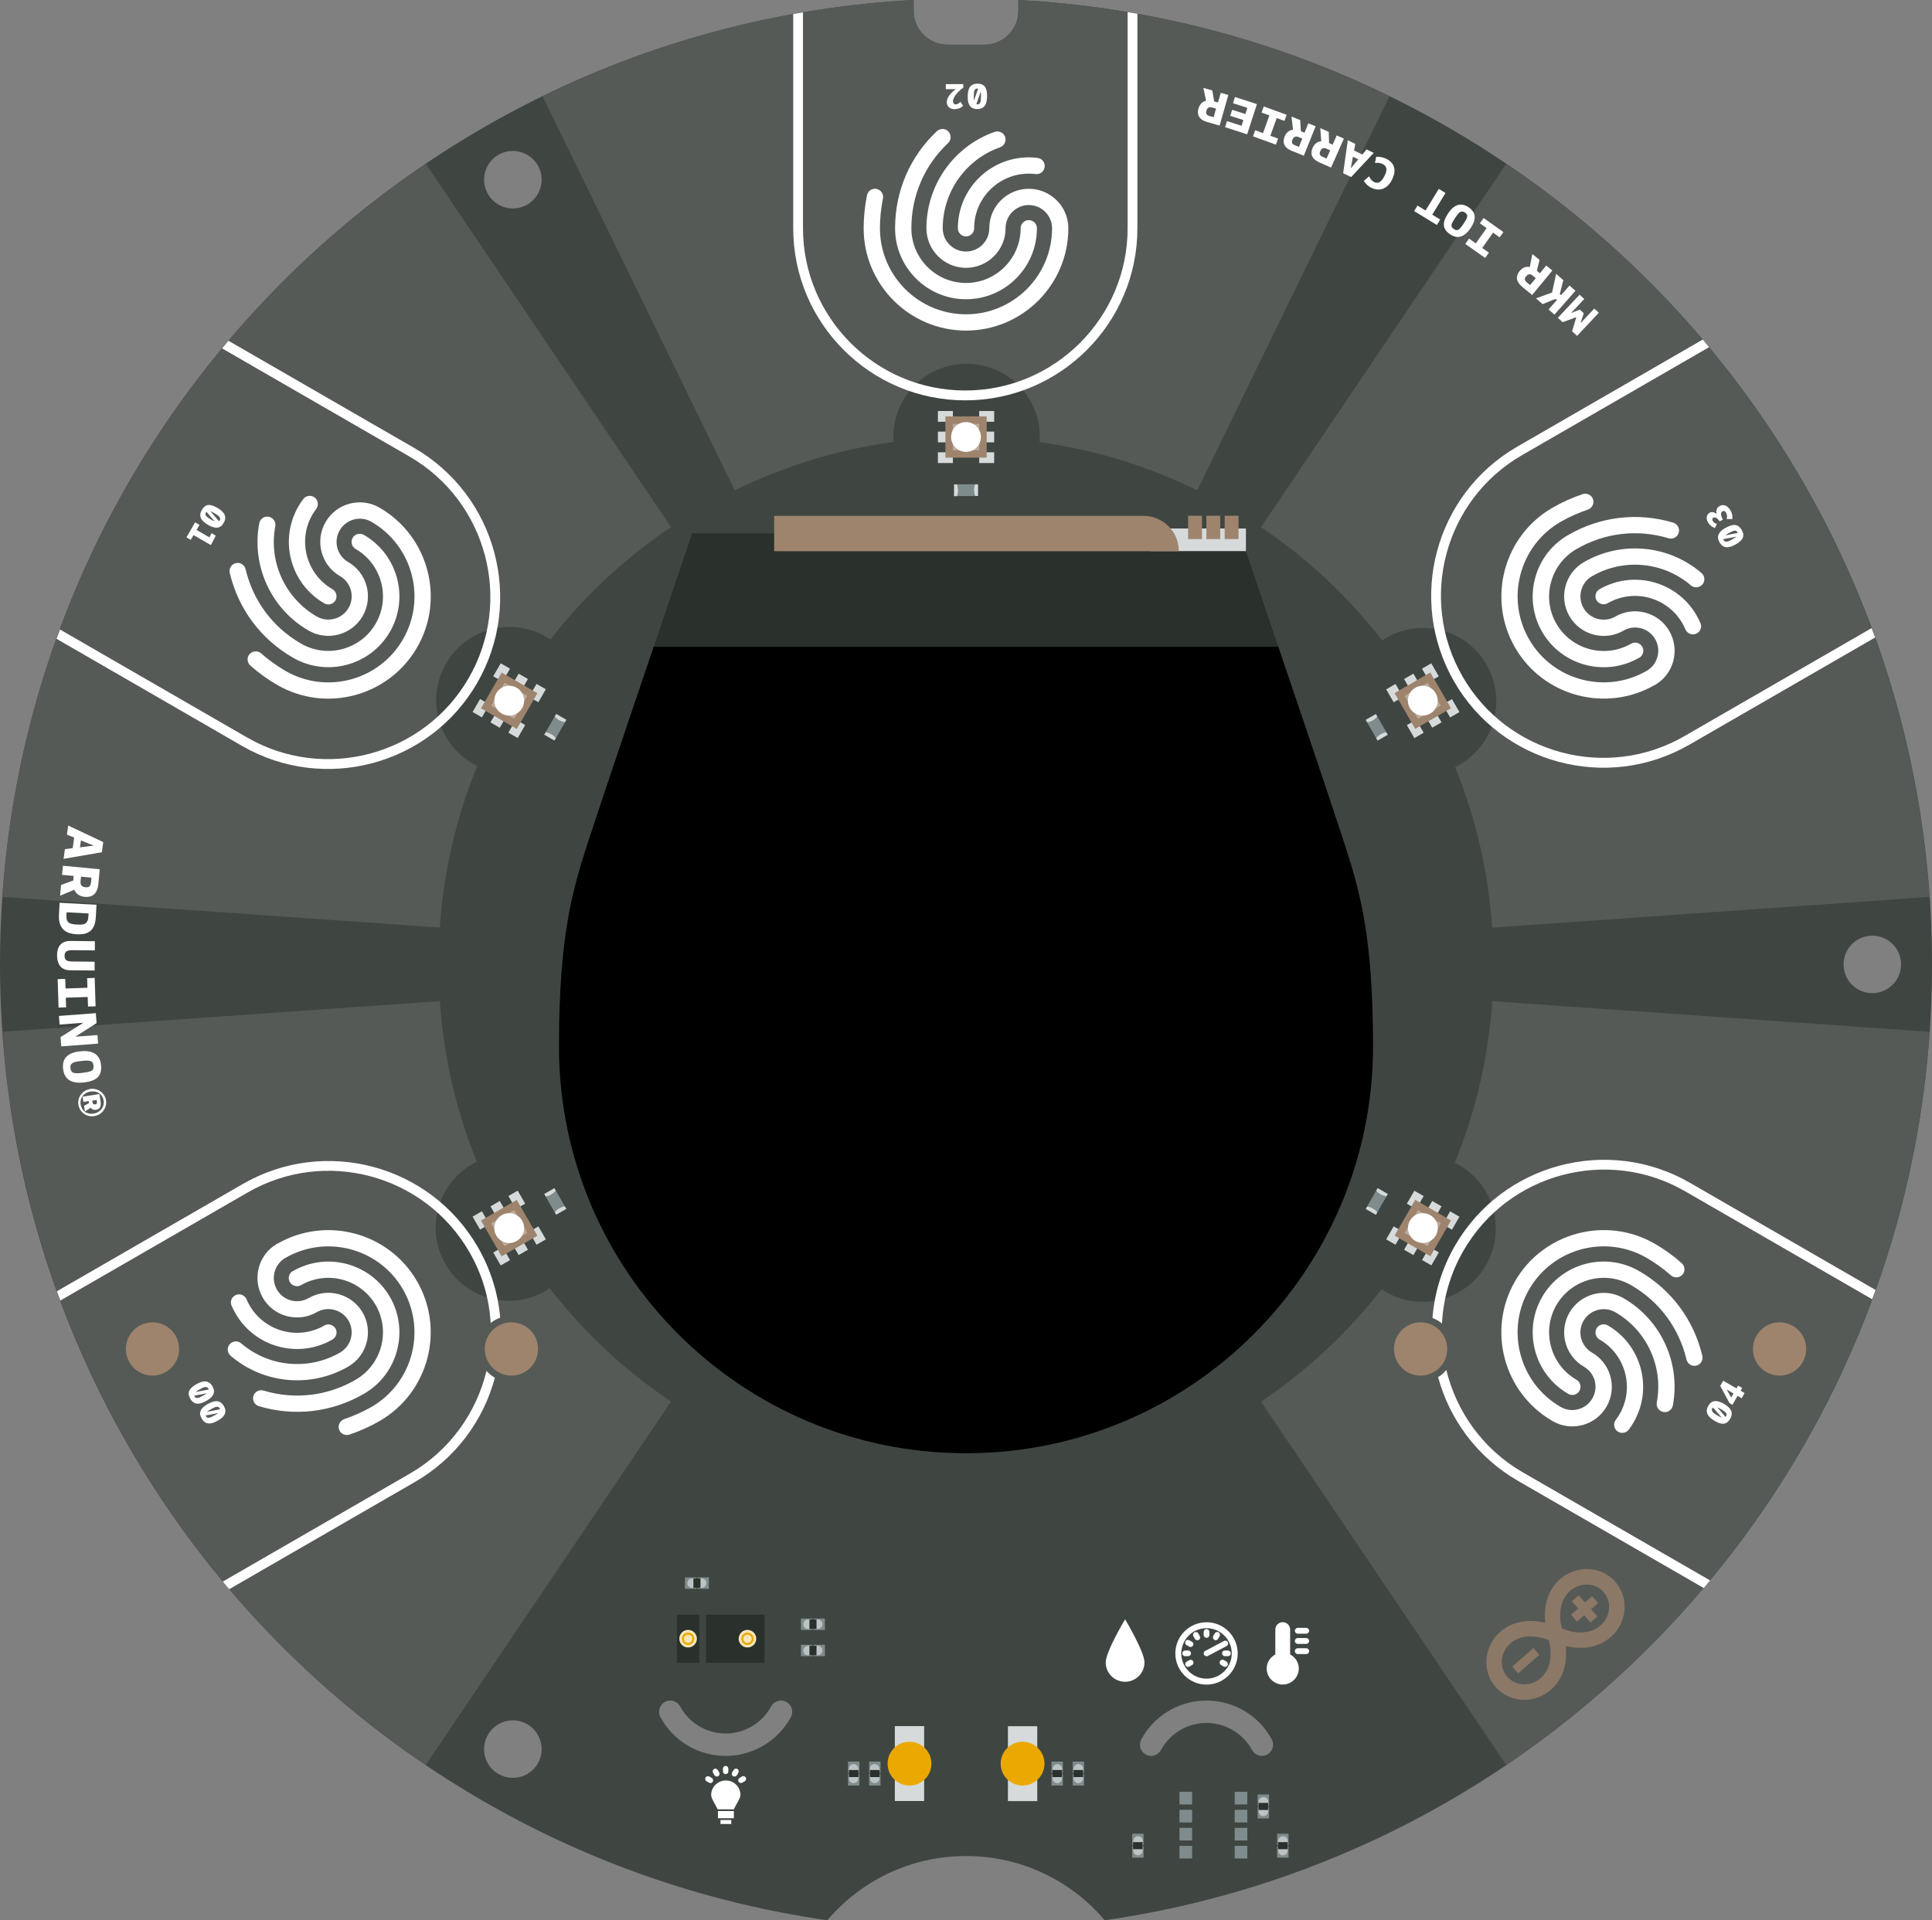 <?xml version="1.0" encoding="UTF-8"?>
<svg id="Layer_2" data-name="Layer 2" xmlns="http://www.w3.org/2000/svg" viewBox="0 0 237.28 235.89">
  <rect x="0" y="0" width="237.28" height="235.89" fill="#808080" stroke="none"/>
  <defs>
    <style>
      .cls-1 {
        fill: #f8e6b7;
      }

      .cls-2 {
        fill: #eba900;
      }

      .cls-3 {
        fill: #eaa800;
      }

      .cls-4 {
        fill: #fff;
      }

      .cls-5 {
        fill: #7f8c8d;
      }

      .cls-6 {
        fill: #8b7866;
      }

      .cls-7 {
        fill: #9e846d;
      }

      .cls-8 {
        fill: #bcc3c4;
      }

      .cls-9 {
        fill: #bdab9c;
      }

      .cls-10 {
        fill: #d6dadb;
      }

      .cls-11 {
        fill: #3f4642;
      }

      .cls-12 {
        fill: #2a312d;
      }

      .cls-13 {
        fill: #555a57;
      }
    </style>
  </defs>
  <g id="Carrier">
    <path class="cls-11" d="M125.07,0V1.34c0,2.29-1.86,4.15-4.16,4.15h-4.54c-2.3,0-4.16-1.86-4.16-4.15V0C49.68,3.34,0,55.11,0,118.47c0,59.74,44.16,109.17,101.61,117.42,4.09-4.83,10.2-7.89,17.03-7.89s12.95,3.06,17.04,7.89c57.45-8.26,101.6-57.69,101.6-117.42C237.28,55.11,187.6,3.34,125.07,0Zm-59.02,216.63c-.98,1.69-3.14,2.27-4.83,1.29-1.69-.97-2.27-3.13-1.29-4.82,.97-1.69,3.13-2.27,4.82-1.3,1.69,.98,2.27,3.14,1.3,4.83Zm-1.3-191.5c-1.69,.98-3.85,.4-4.82-1.29-.98-1.69-.4-3.85,1.29-4.83,1.69-.97,3.85-.39,4.83,1.3,.97,1.69,.39,3.85-1.3,4.82Zm32.38,185.81c-1.6,2.94-4.67,4.76-8.01,4.76s-6.42-1.82-8.01-4.77c-.36-.66-.11-1.49,.55-1.86,.67-.37,1.5-.12,1.87,.55,1.11,2.05,3.25,3.33,5.59,3.33s4.47-1.28,5.59-3.33c.37-.67,1.21-.92,1.87-.55,.67,.37,.91,1.2,.55,1.87Zm58.51,4.59c-.67,.37-1.51,.12-1.87-.56-1.12-2.04-3.25-3.32-5.59-3.32s-4.48,1.28-5.6,3.33c-.37,.67-1.2,.92-1.86,.55-.67-.37-.91-1.2-.55-1.87,1.6-2.94,4.67-4.76,8.01-4.76s6.42,1.82,8.01,4.77c.36,.66,.11,1.49-.55,1.86Zm74.31-93.53c-1.95,0-3.53-1.58-3.53-3.53s1.58-3.53,3.53-3.53,3.53,1.58,3.53,3.53-1.58,3.53-3.53,3.53Z"/>
    <path class="cls-13" d="M52.29,20.12C22.89,39.98,2.87,72.68,.29,110.18l53.72,3.76c.45-6.7,1.97-13.4,4.6-19.85-.18-.09-.36-.18-.54-.28-4.3-2.49-5.78-7.99-3.29-12.3,2.48-4.3,7.99-5.78,12.29-3.29,.18,.1,.36,.22,.53,.34,4.25-5.47,9.27-10.09,14.81-13.81L52.29,20.12Z"/>
    <path class="cls-13" d="M236.98,110.18c-2.5-35.39-20.81-69.08-51.99-90.06l-30.12,44.64c5.58,3.74,10.62,8.41,14.89,13.91,.17-.11,.34-.22,.51-.33,4.31-2.48,9.81-1.01,12.3,3.3,2.48,4.3,1.01,9.81-3.3,12.29-.18,.11-.37,.2-.56,.29,2.61,6.42,4.1,13.07,4.55,19.73l53.71-3.77Z"/>
    <path class="cls-13" d="M184.99,216.81c29.4-19.86,49.42-52.56,52-90.06l-53.72-3.76c-.45,6.7-1.97,13.4-4.6,19.85,.18,.09,.36,.18,.54,.28,4.3,2.49,5.78,7.99,3.29,12.3-2.48,4.3-7.99,5.78-12.29,3.29-.18-.1-.36-.22-.53-.34-4.25,5.47-9.27,10.09-14.81,13.81l30.12,44.63Z"/>
    <path class="cls-13" d="M.3,126.75c2.5,35.39,20.81,69.08,51.99,90.06l30.12-44.64c-5.58-3.74-10.62-8.41-14.89-13.91-.17,.11-.34,.22-.51,.33-4.31,2.48-9.81,1.01-12.3-3.3-2.48-4.3-1.01-9.81,3.3-12.29,.18-.11,.37-.2,.56-.29-2.61-6.42-4.1-13.07-4.55-19.73L.3,126.75Z"/>
    <path class="cls-13" d="M170.65,11.81l-23.61,48.42c-5.99-2.94-12.5-4.97-19.36-5.92,.02-.21,.03-.42,.03-.63,0-4.97-4.03-9-9-9s-9,4.03-9,9c0,.21,.01,.41,.02,.61-6.9,.95-13.46,2.98-19.49,5.94L66.63,11.81C80.52,5.02,95.93,.87,112.21,0V1.34c0,2.29,1.86,4.15,4.16,4.15h4.54c2.3,0,4.16-1.86,4.16-4.15V0c16.28,.87,31.69,5.02,45.58,11.81Z"/>
    <g>
      <path class="cls-5" d="M117.67,60.21c0-.25-.05-.49-.14-.72h2.22c-.09,.22-.14,.47-.14,.72s.05,.5,.14,.73h-2.23c.09-.22,.14-.47,.14-.73Z"/>
      <path class="cls-10" d="M119.61,60.21c0-.25,.05-.49,.14-.72h.37v1.44h-.36c-.09-.22-.14-.47-.14-.73Z"/>
      <path class="cls-10" d="M117.17,60.94v-1.44h.36c.09,.22,.14,.47,.14,.72s-.05,.5-.14,.73h-.35Z"/>
    </g>
    <g>
      <rect class="cls-10" x="115.19" y="53.02" width="1.84" height="1.32"/>
      <rect class="cls-10" x="115.19" y="50.49" width="1.84" height="1.32"/>
      <rect class="cls-10" x="115.19" y="55.56" width="1.84" height="1.32"/>
      <rect class="cls-10" x="120.26" y="53.02" width="1.84" height="1.32"/>
      <rect class="cls-10" x="120.26" y="50.49" width="1.84" height="1.32"/>
      <rect class="cls-10" x="120.26" y="55.56" width="1.84" height="1.32"/>
      <rect class="cls-7" x="116.11" y="51.15" width="5.07" height="5.07"/>
      <rect class="cls-9" x="117.02" y="52.07" width="3.24" height="3.24"/>
      <circle class="cls-4" cx="118.64" cy="53.68" r="1.83"/>
    </g>
    <g>
      <path class="cls-5" d="M168.6,88.49c.22-.13,.4-.29,.55-.48l1.11,1.92c-.24,.04-.47,.12-.69,.24s-.41,.29-.56,.49l-1.11-1.93c.24-.03,.48-.11,.7-.24Z"/>
      <path class="cls-10" d="M169.57,90.18c.22-.13,.45-.21,.69-.24l.18,.32-1.25,.72-.18-.31c.15-.19,.33-.36,.56-.49Z"/>
      <path class="cls-10" d="M167.73,88.43l1.25-.72,.18,.31c-.15,.19-.34,.35-.55,.48s-.46,.21-.7,.24l-.18-.31Z"/>
    </g>
    <g>
      <rect class="cls-10" x="172.56" y="83.22" width="1.84" height="1.32" transform="translate(159.38 -108.3) rotate(60)"/>
      <rect class="cls-10" x="174.75" y="81.95" width="1.84" height="1.32" transform="translate(159.38 -110.83) rotate(60)"/>
      <rect class="cls-10" x="170.36" y="84.49" width="1.84" height="1.32" transform="translate(159.38 -105.76) rotate(60)"/>
      <rect class="cls-10" x="175.09" y="87.61" width="1.84" height="1.32" transform="translate(164.45 -108.3) rotate(60)"/>
      <rect class="cls-10" x="177.29" y="86.34" width="1.84" height="1.32" transform="translate(164.45 -110.83) rotate(60)"/>
      <rect class="cls-10" x="172.9" y="88.88" width="1.84" height="1.32" transform="translate(164.45 -105.76) rotate(60)"/>
      <rect class="cls-7" x="172.21" y="83.54" width="5.07" height="5.07" transform="translate(161.91 -108.3) rotate(60)"/>
      <rect class="cls-9" x="173.13" y="84.46" width="3.24" height="3.24" transform="translate(161.91 -108.3) rotate(60)"/>
      <circle class="cls-4" cx="174.74" cy="86.07" r="1.83"/>
    </g>
    <g>
      <path class="cls-5" d="M169.58,146.75c.22,.13,.45,.21,.69,.24l-1.11,1.92c-.15-.19-.34-.35-.55-.48s-.46-.21-.7-.24l1.11-1.93c.15,.19,.33,.36,.56,.49Z"/>
      <path class="cls-10" d="M168.61,148.43c.22,.13,.4,.29,.55,.48l-.18,.32-1.25-.72,.18-.31c.24,.03,.48,.11,.7,.24Z"/>
      <path class="cls-10" d="M169.2,145.95l1.25,.72-.18,.31c-.24-.04-.47-.12-.69-.24s-.41-.29-.56-.49l.18-.31Z"/>
    </g>
    <g>
      <rect class="cls-10" x="175.09" y="148" width="1.84" height="1.32" transform="translate(392.76 70.56) rotate(120)"/>
      <rect class="cls-10" x="177.29" y="149.27" width="1.84" height="1.32" transform="translate(397.16 70.56) rotate(120)"/>
      <rect class="cls-10" x="172.9" y="146.73" width="1.84" height="1.32" transform="translate(388.37 70.56) rotate(120)"/>
      <rect class="cls-10" x="172.56" y="152.39" width="1.84" height="1.32" transform="translate(392.76 79.34) rotate(120)"/>
      <rect class="cls-10" x="174.75" y="153.66" width="1.84" height="1.32" transform="translate(397.16 79.34) rotate(120)"/>
      <rect class="cls-10" x="170.36" y="151.13" width="1.84" height="1.32" transform="translate(388.37 79.34) rotate(120)"/>
      <rect class="cls-7" x="172.21" y="148.32" width="5.07" height="5.07" transform="translate(392.76 74.95) rotate(120)"/>
      <rect class="cls-9" x="173.13" y="149.24" width="3.24" height="3.24" transform="translate(392.76 74.95) rotate(120)"/>
      <circle class="cls-4" cx="174.75" cy="150.86" r="1.83"/>
    </g>
    <g>
      <path class="cls-5" d="M67.71,90.18c-.22-.13-.45-.21-.69-.24l1.11-1.92c.15,.19,.34,.35,.55,.48s.46,.21,.7,.24l-1.11,1.93c-.15-.19-.33-.36-.56-.49Z"/>
      <path class="cls-10" d="M68.68,88.5c-.22-.13-.4-.29-.55-.48l.18-.32,1.25,.72-.18,.31c-.24-.03-.48-.11-.7-.24Z"/>
      <path class="cls-10" d="M68.09,90.97l-1.25-.72,.18-.31c.24,.04,.47,.12,.69,.24s.41,.29,.56,.49l-.18,.31Z"/>
    </g>
    <g>
      <rect class="cls-10" x="60.35" y="87.61" width="1.84" height="1.32" transform="translate(-45.81 97.2) rotate(-60)"/>
      <rect class="cls-10" x="58.16" y="86.34" width="1.84" height="1.32" transform="translate(-45.81 94.66) rotate(-60)"/>
      <rect class="cls-10" x="62.55" y="88.88" width="1.84" height="1.32" transform="translate(-45.81 99.73) rotate(-60)"/>
      <rect class="cls-10" x="62.89" y="83.22" width="1.84" height="1.32" transform="translate(-40.74 97.2) rotate(-60)"/>
      <rect class="cls-10" x="60.69" y="81.95" width="1.84" height="1.32" transform="translate(-40.74 94.66) rotate(-60)"/>
      <rect class="cls-10" x="65.09" y="84.49" width="1.84" height="1.32" transform="translate(-40.74 99.73) rotate(-60)"/>
      <rect class="cls-7" x="60" y="83.54" width="5.07" height="5.07" transform="translate(-43.27 97.2) rotate(-60)"/>
      <rect class="cls-9" x="60.92" y="84.46" width="3.24" height="3.24" transform="translate(-43.27 97.2) rotate(-60)"/>
      <circle class="cls-4" cx="62.54" cy="86.07" r="1.83"/>
    </g>
    <g>
      <path class="cls-5" d="M68.68,148.44c-.22,.13-.4,.29-.55,.48l-1.11-1.92c.24-.04,.47-.12,.69-.24s.41-.29,.56-.49l1.11,1.93c-.24,.03-.48,.11-.7,.24Z"/>
      <path class="cls-10" d="M67.71,146.75c-.22,.13-.45,.21-.69,.24l-.18-.32,1.25-.72,.18,.31c-.15,.19-.33,.36-.56,.49Z"/>
      <path class="cls-10" d="M69.56,148.5l-1.25,.72-.18-.31c.15-.19,.34-.35,.55-.48s.46-.21,.7-.24l.18,.31Z"/>
    </g>
    <g>
      <rect class="cls-10" x="62.89" y="152.4" width="1.84" height="1.32" transform="translate(-36.84 284.84) rotate(-120)"/>
      <rect class="cls-10" x="60.69" y="153.66" width="1.84" height="1.32" transform="translate(-41.23 284.84) rotate(-120)"/>
      <rect class="cls-10" x="65.09" y="151.13" width="1.84" height="1.32" transform="translate(-32.44 284.84) rotate(-120)"/>
      <rect class="cls-10" x="60.35" y="148" width="1.84" height="1.32" transform="translate(-36.84 276.05) rotate(-120)"/>
      <rect class="cls-10" x="58.16" y="149.27" width="1.84" height="1.32" transform="translate(-41.23 276.05) rotate(-120)"/>
      <rect class="cls-10" x="62.55" y="146.73" width="1.84" height="1.32" transform="translate(-32.44 276.05) rotate(-120)"/>
      <rect class="cls-7" x="60" y="148.32" width="5.07" height="5.07" transform="translate(-36.84 280.45) rotate(-120)"/>
      <rect class="cls-9" x="60.92" y="149.24" width="3.24" height="3.24" transform="translate(-36.84 280.45) rotate(-120)"/>
      <circle class="cls-4" cx="62.54" cy="150.86" r="1.83"/>
    </g>
    <circle class="cls-7" cx="62.81" cy="165.71" r="3.27"/>
    <circle class="cls-7" cx="18.73" cy="165.71" r="3.27"/>
    <circle class="cls-7" cx="174.47" cy="165.71" r="3.27"/>
    <circle class="cls-7" cx="218.56" cy="165.71" r="3.27"/>
    <g id="Artwork_3" data-name="Artwork 3">
      <rect class="cls-5" x="104.15" y="217.94" width="1.4" height="1.4" rx=".02" ry=".02"/>
      <rect class="cls-5" x="104.15" y="216.4" width="1.4" height="1.4" rx=".02" ry=".02"/>
      <path class="cls-8" d="M104.26,217.3h0s0,.57,0,.57v.05s0,.57,0,.57h0c.01,.31,.27,.56,.58,.56s.57-.25,.58-.56h0s0-.57,0-.57v-.05s0-.57,0-.57c0-.32-.26-.59-.59-.59s-.59,.26-.59,.59Z"/>
      <rect class="cls-12" x="104.26" y="217.43" width="1.17" height=".87"/>
    </g>
    <g id="Artwork_3-2" data-name="Artwork 3">
      <rect class="cls-5" x="98.37" y="198.83" width="1.4" height="1.4" rx=".02" ry=".02"/>
      <rect class="cls-5" x="99.91" y="198.83" width="1.4" height="1.4" rx=".02" ry=".02"/>
      <path class="cls-8" d="M100.41,198.94h0s-.57,0-.57,0h-.05s-.57,0-.57,0h0c-.31,.02-.56,.27-.56,.59s.25,.57,.56,.58h0s.57,0,.57,0h.05s.57,0,.57,0c.32,0,.59-.26,.59-.59s-.26-.59-.59-.59Z"/>
      <rect class="cls-12" x="99.41" y="198.94" width=".87" height="1.17"/>
    </g>
    <g id="Artwork_3-3" data-name="Artwork 3">
      <rect class="cls-5" x="84.12" y="193.77" width="1.4" height="1.4" rx=".02" ry=".02"/>
      <rect class="cls-5" x="85.66" y="193.77" width="1.4" height="1.4" rx=".02" ry=".02"/>
      <path class="cls-8" d="M86.16,193.89h0s-.57,0-.57,0h-.05s-.57,0-.57,0h0c-.31,.02-.56,.27-.56,.59s.25,.57,.56,.58h0s.57,0,.57,0h.05s.57,0,.57,0c.32,0,.59-.26,.59-.59s-.26-.59-.59-.59Z"/>
      <rect class="cls-12" x="85.16" y="193.89" width=".87" height="1.17"/>
    </g>
    <g id="Artwork_3-4" data-name="Artwork 3">
      <rect class="cls-5" x="98.37" y="202.05" width="1.4" height="1.4" rx=".02" ry=".02"/>
      <rect class="cls-5" x="99.91" y="202.05" width="1.4" height="1.4" rx=".02" ry=".02"/>
      <path class="cls-8" d="M100.41,202.17h0s-.57,0-.57,0h-.05s-.57,0-.57,0h0c-.31,.02-.56,.27-.56,.59s.25,.57,.56,.58h0s.57,0,.57,0h.05s.57,0,.57,0c.32,0,.59-.26,.59-.59s-.26-.59-.59-.59Z"/>
      <rect class="cls-12" x="99.41" y="202.17" width=".87" height="1.17"/>
    </g>
    <g id="Artwork_3-5" data-name="Artwork 3">
      <rect class="cls-5" x="106.74" y="217.94" width="1.4" height="1.4" rx=".02" ry=".02"/>
      <rect class="cls-5" x="106.74" y="216.4" width="1.4" height="1.4" rx=".02" ry=".02"/>
      <path class="cls-8" d="M106.85,217.3h0s0,.57,0,.57v.05s0,.57,0,.57h0c.01,.31,.27,.56,.58,.56s.57-.25,.58-.56h0s0-.57,0-.57v-.05s0-.57,0-.57c0-.32-.26-.59-.59-.59s-.59,.26-.59,.59Z"/>
      <rect class="cls-12" x="106.85" y="217.43" width="1.17" height=".87"/>
    </g>
    <g>
      <rect class="cls-10" x="109.9" y="212.05" width="3.6" height="9.2" transform="translate(223.4 433.29) rotate(180)"/>
      <circle class="cls-2" cx="111.7" cy="216.65" r="2.69"/>
    </g>
    <g>
      <rect class="cls-10" x="123.79" y="212.05" width="3.6" height="9.2"/>
      <circle class="cls-2" cx="125.59" cy="216.65" r="2.69"/>
    </g>
    <g id="Artwork_3-6" data-name="Artwork 3">
      <rect class="cls-5" x="131.74" y="217.94" width="1.4" height="1.4" rx=".02" ry=".02"/>
      <rect class="cls-5" x="131.74" y="216.4" width="1.4" height="1.4" rx=".02" ry=".02"/>
      <path class="cls-8" d="M133.02,217.3h0s0,.57,0,.57v.05s0,.57,0,.57h0c-.01,.31-.27,.56-.58,.56s-.57-.25-.58-.56h0s0-.57,0-.57v-.05s0-.57,0-.57c0-.32,.26-.59,.59-.59s.59,.26,.59,.59Z"/>
      <rect class="cls-12" x="131.85" y="217.43" width="1.17" height=".87"/>
    </g>
    <g id="Artwork_3-7" data-name="Artwork 3">
      <rect class="cls-5" x="139.05" y="226.8" width="1.4" height="1.4" rx=".02" ry=".02"/>
      <rect class="cls-5" x="139.05" y="225.26" width="1.4" height="1.4" rx=".02" ry=".02"/>
      <path class="cls-8" d="M140.34,226.16h0s0,.57,0,.57v.05s0,.57,0,.57h0c-.01,.31-.27,.56-.58,.56s-.57-.25-.58-.56h0s0-.57,0-.57v-.05s0-.57,0-.57c0-.32,.26-.59,.59-.59s.59,.26,.59,.59Z"/>
      <rect class="cls-12" x="139.16" y="226.29" width="1.17" height=".87"/>
    </g>
    <g id="Artwork_3-8" data-name="Artwork 3">
      <rect class="cls-5" x="156.85" y="226.8" width="1.4" height="1.4" rx=".02" ry=".02"/>
      <rect class="cls-5" x="156.85" y="225.26" width="1.4" height="1.4" rx=".02" ry=".02"/>
      <path class="cls-8" d="M158.14,226.16h0s0,.57,0,.57v.05s0,.57,0,.57h0c-.01,.31-.27,.56-.58,.56s-.57-.25-.58-.56h0s0-.57,0-.57v-.05s0-.57,0-.57c0-.32,.26-.59,.59-.59s.59,.26,.59,.59Z"/>
      <rect class="cls-12" x="156.97" y="226.29" width="1.17" height=".87"/>
    </g>
    <g id="Artwork_3-9" data-name="Artwork 3">
      <rect class="cls-5" x="154.46" y="221.98" width="1.4" height="1.4" rx=".02" ry=".02"/>
      <rect class="cls-5" x="154.46" y="220.44" width="1.4" height="1.4" rx=".02" ry=".02"/>
      <path class="cls-8" d="M155.74,221.34h0s0,.57,0,.57v.05s0,.57,0,.57h0c-.01,.31-.27,.56-.58,.56s-.57-.25-.58-.56h0s0-.57,0-.57v-.05s0-.57,0-.57c0-.32,.26-.59,.59-.59s.59,.26,.59,.59Z"/>
      <rect class="cls-12" x="154.57" y="221.47" width="1.17" height=".87"/>
    </g>
    <g id="Artwork_3-10" data-name="Artwork 3">
      <rect class="cls-5" x="129.14" y="217.94" width="1.4" height="1.4" rx=".02" ry=".02"/>
      <rect class="cls-5" x="129.14" y="216.4" width="1.4" height="1.4" rx=".02" ry=".02"/>
      <path class="cls-8" d="M130.43,217.3h0s0,.57,0,.57v.05s0,.57,0,.57h0c-.01,.31-.27,.56-.58,.56s-.57-.25-.58-.56h0s0-.57,0-.57v-.05s0-.57,0-.57c0-.32,.26-.59,.59-.59s.59,.26,.59,.59Z"/>
      <rect class="cls-12" x="129.26" y="217.43" width="1.17" height=".87"/>
    </g>
    <g>
      <rect class="cls-12" x="86.72" y="198.35" width="7.17" height="5.91"/>
      <rect class="cls-12" x="83.14" y="198.35" width="2.75" height="5.91"/>
      <g>
        <circle class="cls-1" cx="91.8" cy="201.3" r="1.08"/>
        <path class="cls-3" d="M91.8,200.55c-.42,0-.76,.34-.76,.76s.34,.76,.76,.76,.76-.34,.76-.76-.34-.76-.76-.76Zm0,1.28c-.29,0-.52-.23-.52-.52s.23-.51,.52-.51,.52,.23,.52,.51-.23,.52-.52,.52Z"/>
      </g>
      <g>
        <circle class="cls-1" cx="84.51" cy="201.3" r="1.08"/>
        <path class="cls-3" d="M84.51,200.55c-.42,0-.76,.34-.76,.76s.34,.76,.76,.76,.76-.34,.76-.76-.34-.76-.76-.76Zm0,1.28c-.29,0-.52-.23-.52-.52s.23-.51,.52-.51,.52,.23,.52,.51-.23,.52-.52,.52Z"/>
      </g>
    </g>
    <circle class="cls-7" cx="151.17" cy="96.89" r="3.23"/>
    <circle class="cls-7" cx="101.8" cy="87" r="3.23"/>
    <circle class="cls-7" cx="92.64" cy="136.88" r="3.23"/>
    <g id="Artwork_3-11" data-name="Artwork 3">
      <rect class="cls-5" x="86.83" y="102.33" width="1.4" height="1.4" rx=".02" ry=".02"/>
      <rect class="cls-5" x="88.37" y="102.33" width="1.4" height="1.4" rx=".02" ry=".02"/>
      <path class="cls-8" d="M88.88,103.61h0s-.57,0-.57,0h-.05s-.57,0-.57,0h0c-.31-.02-.56-.27-.56-.59s.25-.57,.56-.58h0s.57,0,.57,0h.05s.57,0,.57,0c.32,0,.59,.26,.59,.59s-.26,.59-.59,.59Z"/>
      <rect class="cls-12" x="87.87" y="102.44" width=".87" height="1.17"/>
    </g>
    <g id="Artwork_3-12" data-name="Artwork 3">
      <rect class="cls-5" x="137.43" y="124.69" width="1.4" height="1.4" rx=".02" ry=".02"/>
      <rect class="cls-5" x="137.43" y="126.22" width="1.4" height="1.4" rx=".02" ry=".02"/>
      <path class="cls-8" d="M137.54,126.73h0s0-.57,0-.57v-.05s0-.57,0-.57h0c.01-.31,.27-.56,.58-.56s.57,.25,.58,.56h0s0,.57,0,.57v.05s0,.57,0,.57c0,.32-.26,.59-.59,.59s-.59-.26-.59-.59Z"/>
      <rect class="cls-12" x="137.54" y="125.73" width="1.17" height=".87"/>
    </g>
    <g id="Artwork_3-13" data-name="Artwork 3">
      <rect class="cls-5" x="133.79" y="124.69" width="1.4" height="1.4" rx=".02" ry=".02"/>
      <rect class="cls-5" x="133.79" y="126.22" width="1.4" height="1.4" rx=".02" ry=".02"/>
      <path class="cls-8" d="M133.9,126.73h0s0-.57,0-.57v-.05s0-.57,0-.57h0c.01-.31,.27-.56,.58-.56s.57,.25,.58,.56h0s0,.57,0,.57v.05s0,.57,0,.57c0,.32-.26,.59-.59,.59s-.59-.26-.59-.59Z"/>
      <rect class="cls-12" x="133.9" y="125.73" width="1.17" height=".87"/>
    </g>
    <g id="Artwork_3-14" data-name="Artwork 3">
      <rect class="cls-5" x="109.26" y="127.66" width="1.4" height="1.4" rx=".02" ry=".02"/>
      <rect class="cls-5" x="110.8" y="127.66" width="1.4" height="1.4" rx=".02" ry=".02"/>
      <path class="cls-8" d="M111.3,128.95h0s-.57,0-.57,0h-.05s-.57,0-.57,0h0c-.31-.02-.56-.27-.56-.59s.25-.57,.56-.58h0s.57,0,.57,0h.05s.57,0,.57,0c.32,0,.59,.26,.59,.59s-.26,.59-.59,.59Z"/>
      <rect class="cls-12" x="110.3" y="127.78" width=".87" height="1.17"/>
    </g>
    <g id="Artwork_3-15" data-name="Artwork 3">
      <rect class="cls-5" x="127.26" y="119.31" width="1.4" height="1.4" rx=".02" ry=".02"/>
      <rect class="cls-5" x="128.8" y="119.31" width="1.4" height="1.4" rx=".02" ry=".02"/>
      <path class="cls-8" d="M129.3,120.59h0s-.57,0-.57,0h-.05s-.57,0-.57,0h0c-.31-.02-.56-.27-.56-.59s.25-.57,.56-.58h0s.57,0,.57,0h.05s.57,0,.57,0c.32,0,.59,.26,.59,.59s-.26,.59-.59,.59Z"/>
      <rect class="cls-12" x="128.3" y="119.42" width=".87" height="1.17"/>
    </g>
    <g id="Artwork_3-16" data-name="Artwork 3">
      <rect class="cls-5" x="86.83" y="104.91" width="1.4" height="1.4" rx=".02" ry=".02"/>
      <rect class="cls-5" x="88.37" y="104.91" width="1.4" height="1.4" rx=".02" ry=".02"/>
      <path class="cls-8" d="M88.88,106.2h0s-.57,0-.57,0h-.05s-.57,0-.57,0h0c-.31-.02-.56-.27-.56-.59s.25-.57,.56-.58h0s.57,0,.57,0h.05s.57,0,.57,0c.32,0,.59,.26,.59,.59s-.26,.59-.59,.59Z"/>
      <rect class="cls-12" x="87.87" y="105.03" width=".87" height="1.17"/>
    </g>
    <g id="Artwork_3-17" data-name="Artwork 3">
      <rect class="cls-5" x="86.83" y="107.5" width="1.4" height="1.4" rx=".02" ry=".02"/>
      <rect class="cls-5" x="88.37" y="107.5" width="1.4" height="1.4" rx=".02" ry=".02"/>
      <path class="cls-8" d="M88.88,108.78h0s-.57,0-.57,0h-.05s-.57,0-.57,0h0c-.31-.02-.56-.27-.56-.59s.25-.57,.56-.58h0s.57,0,.57,0h.05s.57,0,.57,0c.32,0,.59,.26,.59,.59s-.26,.59-.59,.59Z"/>
      <rect class="cls-12" x="87.87" y="107.61" width=".87" height="1.17"/>
    </g>
    <g id="Artwork_3-18" data-name="Artwork 3">
      <rect class="cls-5" x="86.83" y="110.08" width="1.4" height="1.4" rx=".02" ry=".02"/>
      <rect class="cls-5" x="88.37" y="110.08" width="1.4" height="1.4" rx=".02" ry=".02"/>
      <path class="cls-8" d="M88.88,111.37h0s-.57,0-.57,0h-.05s-.57,0-.57,0h0c-.31-.02-.56-.27-.56-.59s.25-.57,.56-.58h0s.57,0,.57,0h.05s.57,0,.57,0c.32,0,.59,.26,.59,.59s-.26,.59-.59,.59Z"/>
      <rect class="cls-12" x="87.87" y="110.2" width=".87" height="1.17"/>
    </g>
    <g id="Artwork_3-19" data-name="Artwork 3">
      <rect class="cls-5" x="86.83" y="112.67" width="1.4" height="1.4" rx=".02" ry=".02"/>
      <rect class="cls-5" x="88.37" y="112.67" width="1.4" height="1.4" rx=".02" ry=".02"/>
      <path class="cls-8" d="M88.88,113.96h0s-.57,0-.57,0h-.05s-.57,0-.57,0h0c-.31-.02-.56-.27-.56-.59s.25-.57,.56-.58h0s.57,0,.57,0h.05s.57,0,.57,0c.32,0,.59,.26,.59,.59s-.26,.59-.59,.59Z"/>
      <rect class="cls-12" x="87.87" y="112.78" width=".87" height="1.17"/>
    </g>
    <g id="Artwork_3-20" data-name="Artwork 3">
      <rect class="cls-5" x="86.83" y="115.25" width="1.4" height="1.4" rx=".02" ry=".02"/>
      <rect class="cls-5" x="88.37" y="115.25" width="1.4" height="1.4" rx=".02" ry=".02"/>
      <path class="cls-8" d="M88.88,116.54h0s-.57,0-.57,0h-.05s-.57,0-.57,0h0c-.31-.02-.56-.27-.56-.59s.25-.57,.56-.58h0s.57,0,.57,0h.05s.57,0,.57,0c.32,0,.59,.26,.59,.59s-.26,.59-.59,.59Z"/>
      <rect class="cls-12" x="87.87" y="115.37" width=".87" height="1.17"/>
    </g>
    <g>
      <g>
        <rect class="cls-5" x="100.48" y="113.56" width=".8" height="2.06"/>
        <rect class="cls-5" x="102.16" y="113.56" width=".8" height="2.06"/>
        <rect class="cls-5" x="103.84" y="113.56" width=".8" height="2.06"/>
        <rect class="cls-5" x="105.52" y="113.56" width=".8" height="2.06"/>
        <rect class="cls-5" x="107.2" y="113.56" width=".8" height="2.06"/>
        <rect class="cls-5" x="108.88" y="113.56" width=".8" height="2.06"/>
        <rect class="cls-5" x="110.56" y="113.56" width=".8" height="2.06"/>
        <rect class="cls-5" x="112.24" y="113.56" width=".8" height="2.06"/>
        <rect class="cls-5" x="113.92" y="113.56" width=".8" height="2.06"/>
        <rect class="cls-5" x="115.6" y="113.56" width=".8" height="2.06"/>
        <rect class="cls-5" x="117.28" y="113.56" width=".8" height="2.06"/>
        <rect class="cls-5" x="118.96" y="113.56" width=".8" height="2.06"/>
        <rect class="cls-5" x="120.64" y="113.56" width=".8" height="2.06"/>
        <rect class="cls-5" x="122.33" y="113.56" width=".8" height="2.06"/>
        <rect class="cls-5" x="124.01" y="113.56" width=".8" height="2.06"/>
        <rect class="cls-5" x="125.69" y="113.56" width=".8" height="2.06"/>
        <rect class="cls-5" x="127.37" y="113.56" width=".8" height="2.06"/>
        <rect class="cls-5" x="129.05" y="113.56" width=".8" height="2.06"/>
        <rect class="cls-5" x="130.73" y="113.56" width=".8" height="2.06"/>
        <rect class="cls-5" x="132.41" y="113.56" width=".8" height="2.06"/>
        <rect class="cls-5" x="134.09" y="113.56" width=".8" height="2.06"/>
        <rect class="cls-5" x="135.77" y="113.56" width=".8" height="2.06"/>
      </g>
      <g>
        <rect class="cls-5" x="99.25" y="105.03" width="1.1" height="2.84"/>
        <rect class="cls-5" x="97.55" y="105.88" width="1.1" height="2.84"/>
        <rect class="cls-5" x="100.96" y="105.03" width="1.1" height="2.84"/>
        <rect class="cls-5" x="102.66" y="105.03" width="1.1" height="2.84"/>
        <rect class="cls-5" x="104.36" y="105.03" width="1.1" height="2.84"/>
        <rect class="cls-5" x="106.06" y="105.03" width="1.1" height="2.84"/>
        <rect class="cls-5" x="107.76" y="105.03" width="1.1" height="2.84"/>
        <rect class="cls-5" x="109.46" y="105.03" width="1.1" height="2.84"/>
        <rect class="cls-5" x="111.17" y="105.03" width="1.1" height="2.84"/>
        <rect class="cls-5" x="112.87" y="105.03" width="1.1" height="2.84"/>
        <rect class="cls-5" x="114.57" y="105.03" width="1.1" height="2.84"/>
        <rect class="cls-5" x="116.27" y="105.03" width="1.1" height="2.84"/>
        <rect class="cls-5" x="117.97" y="105.03" width="1.1" height="2.84"/>
        <rect class="cls-5" x="119.67" y="105.03" width="1.1" height="2.84"/>
        <rect class="cls-5" x="121.38" y="105.03" width="1.1" height="2.84"/>
        <rect class="cls-5" x="123.08" y="105.03" width="1.1" height="2.84"/>
        <rect class="cls-5" x="124.78" y="105.03" width="1.1" height="2.84"/>
        <rect class="cls-5" x="126.48" y="105.03" width="1.1" height="2.84"/>
        <rect class="cls-5" x="128.18" y="105.03" width="1.1" height="2.84"/>
        <rect class="cls-5" x="129.89" y="105.03" width="1.1" height="2.84"/>
        <rect class="cls-5" x="131.59" y="105.03" width="1.1" height="2.84"/>
        <rect class="cls-5" x="133.29" y="105.03" width="1.1" height="2.84"/>
        <rect class="cls-5" x="134.99" y="105.03" width="1.1" height="2.84"/>
        <rect class="cls-5" x="136.69" y="105.03" width="1.1" height="2.84"/>
        <rect class="cls-5" x="138.39" y="105.88" width="1.1" height="2.84"/>
      </g>
      <rect class="cls-12" x="98.1" y="106.44" width="40.84" height="8.14"/>
    </g>
    <g>
      <g>
        <rect class="cls-5" x="110.13" y="130.57" width=".8" height="4.05"/>
        <rect class="cls-5" x="111.53" y="130.57" width=".8" height="4.05"/>
        <rect class="cls-5" x="112.93" y="130.57" width=".8" height="4.05"/>
        <rect class="cls-5" x="114.33" y="130.57" width=".8" height="4.05"/>
        <rect class="cls-5" x="115.73" y="130.57" width=".8" height="4.05"/>
        <rect class="cls-5" x="117.13" y="130.57" width=".8" height="4.05"/>
        <rect class="cls-5" x="118.53" y="130.57" width=".8" height="4.05"/>
        <rect class="cls-5" x="119.93" y="130.57" width=".8" height="4.05"/>
        <rect class="cls-5" x="121.33" y="130.57" width=".8" height="4.05"/>
        <rect class="cls-5" x="122.73" y="130.57" width=".8" height="4.05"/>
        <rect class="cls-5" x="124.13" y="130.57" width=".8" height="4.05"/>
        <rect class="cls-5" x="125.53" y="130.57" width=".8" height="4.05"/>
        <rect class="cls-5" x="126.93" y="130.57" width=".8" height="4.05"/>
        <rect class="cls-5" x="128.33" y="130.57" width=".8" height="4.05"/>
        <rect class="cls-5" x="129.73" y="130.57" width=".8" height="4.05"/>
        <rect class="cls-5" x="131.13" y="130.57" width=".8" height="4.05"/>
        <rect class="cls-5" x="132.53" y="130.57" width=".8" height="4.05"/>
        <rect class="cls-5" x="133.93" y="130.57" width=".8" height="4.05"/>
        <rect class="cls-5" x="135.33" y="130.57" width=".8" height="4.05"/>
        <rect class="cls-5" x="136.73" y="130.57" width=".8" height="4.05"/>
        <rect class="cls-5" x="138.13" y="130.57" width=".8" height="4.05"/>
        <rect class="cls-5" x="139.53" y="130.57" width=".8" height="4.05"/>
        <rect class="cls-5" x="140.93" y="130.57" width=".8" height="4.05"/>
        <rect class="cls-5" x="142.33" y="130.57" width=".8" height="4.05"/>
      </g>
      <g>
        <polygon class="cls-5" points="108.96 132.48 108.96 138.47 105.85 138.47 105.85 136.43 101.89 136.43 101.89 133.75 103.83 133.75 103.83 132.48 108.96 132.48"/>
        <polygon class="cls-5" points="144.3 132.48 144.3 138.47 147.41 138.47 147.41 136.43 151.37 136.43 151.37 133.75 149.43 133.75 149.43 132.48 144.3 132.48"/>
      </g>
      <rect class="cls-10" x="102.22" y="139.38" width="48.83" height="4.95"/>
      <rect class="cls-4" x="103.43" y="133.38" width="46.41" height="8.86"/>
      <rect class="cls-10" x="103.43" y="133.38" width="3.37" height="4.43"/>
      <rect class="cls-10" x="146.46" y="133.38" width="3.37" height="4.43"/>
    </g>
    <g>
      <rect class="cls-12" x="114.38" y="119.8" width="8.56" height="7.09"/>
      <circle class="cls-11" cx="115.49" cy="120.91" r=".43"/>
    </g>
    <rect class="cls-5" x="144.86" y="220.11" width="1.55" height="1.55"/>
    <rect class="cls-5" x="144.86" y="222.32" width="1.55" height="1.55"/>
    <rect class="cls-5" x="144.86" y="224.54" width="1.55" height="1.55"/>
    <rect class="cls-5" x="144.86" y="226.75" width="1.55" height="1.55"/>
    <rect class="cls-5" x="151.64" y="220.11" width="1.55" height="1.55"/>
    <rect class="cls-5" x="151.64" y="222.32" width="1.55" height="1.55"/>
    <rect class="cls-5" x="151.64" y="224.54" width="1.55" height="1.55"/>
    <rect class="cls-5" x="151.64" y="226.75" width="1.55" height="1.55"/>
  </g>
  <g id="Lcd1">
    <g>
      <path d="M80.28,79.45s-6.04,17.79-7.98,23.74-3.65,11.57-3.65,25.34c0,27.61,22.38,49.99,49.99,49.99,27.61,0,49.99-22.38,49.99-49.99,0-13.76-1.67-19.25-3.65-25.34s-7.98-23.74-7.98-23.74H80.28Z"/>
      <rect class="cls-10" x="141.28" y="64.92" width="11.74" height="6.84" transform="translate(294.3 136.68) rotate(180)"/>
      <rect class="cls-7" x="150.41" y="63.36" width="1.7" height="2.86" transform="translate(302.52 129.58) rotate(180)"/>
      <rect class="cls-7" x="148.17" y="63.36" width="1.7" height="2.86" transform="translate(298.03 129.58) rotate(180)"/>
      <rect class="cls-7" x="145.92" y="63.36" width="1.7" height="2.86" transform="translate(293.54 129.58) rotate(180)"/>
      <polygon class="cls-12" points="80.29 79.45 83.3 70.54 84.26 67.7 84.99 65.53 96.27 65.53 96.27 67.7 153.02 67.7 157 79.45 80.29 79.45"/>
      <path class="cls-7" d="M95.09,63.36h49.7v4.34h-45.36c-2.39,0-4.34-1.94-4.34-4.34h0Z" transform="translate(239.87 131.07) rotate(180)"/>
    </g>
  </g>
  <g id="Silk1">
    <g>
      <g>
        <g>
          <path class="cls-4" d="M118.64,29.04c-.55,0-1-.45-1-1,0-4.8,3.91-8.71,8.71-8.71,.37,0,.73,.02,1.08,.07,.55,.07,.94,.56,.87,1.11-.07,.55-.56,.94-1.11,.87-.28-.03-.56-.05-.84-.05-3.7,0-6.71,3.01-6.71,6.71,0,.55-.45,1-1,1Z"/>
          <path class="cls-4" d="M131.21,28.04c0,6.93-5.64,12.57-12.57,12.57s-12.57-5.64-12.57-12.57c0-1.36,.14-2.72,.41-4.05,.11-.54,.63-.9,1.18-.78,.54,.11,.89,.64,.78,1.18-.24,1.19-.37,2.42-.37,3.65,0,5.83,4.74,10.57,10.57,10.57s10.57-4.74,10.57-10.57c0-1.57-1.28-2.85-2.86-2.85s-2.85,1.28-2.85,2.85c0,2.68-2.18,4.86-4.86,4.86s-4.86-2.18-4.86-4.86c0-5.32,3.37-10.08,8.38-11.84,.53-.18,1.1,.09,1.28,.61s-.09,1.09-.61,1.28c-4.22,1.48-7.05,5.48-7.05,9.95,0,1.58,1.29,2.86,2.86,2.86s2.86-1.28,2.86-2.86c0-2.67,2.17-4.85,4.85-4.85s4.86,2.18,4.86,4.85Z"/>
          <path class="cls-4" d="M127.35,28.04c0,4.81-3.91,8.72-8.71,8.72s-8.71-3.91-8.71-8.72c0-4.56,1.82-8.8,5.13-11.92,.4-.38,1.04-.37,1.42,.04,.38,.4,.36,1.03-.04,1.41-2.91,2.75-4.51,6.46-4.51,10.47,0,3.7,3.01,6.72,6.71,6.72s6.71-3.02,6.71-6.72c0-.55,.45-1,1-1s1,.45,1,1Z"/>
        </g>
        <path class="cls-4" d="M139.69,1.69V28.04c0,11.66-9.48,21.14-21.14,21.14s-21.13-9.48-21.13-21.14V1.72c.4-.07,.8-.14,1.2-.2V28.04c0,10.99,8.94,19.93,19.93,19.93s19.94-8.94,19.94-19.93V1.49c.41,.06,.81,.13,1.2,.2Z"/>
      </g>
      <g>
        <path class="cls-4" d="M118.85,11.9c0-.92,.23-1.62,1.21-1.62,.78,0,1.17,.42,1.17,1.5,0,1.01-.32,1.62-1.22,1.62-.83,0-1.16-.55-1.16-1.5Zm.75-.04c0,.18,0,.35,.02,.49l.51-1.47s-.07,0-.1,0c-.37,0-.43,.31-.43,.99Zm.85-.61l-.54,1.55s.09,.02,.14,.02c.35,0,.43-.37,.43-.95,0-.25,0-.46-.04-.62Z"/>
        <path class="cls-4" d="M117.05,12.45c0,.21,.1,.37,.34,.37,.21,0,.41-.14,.56-.32l.34,.49s-.37,.42-1.06,.42c-.59,0-.95-.35-.95-.87,0-.61,.57-1.21,1.12-1.59h-1.24v-.62h2.15v.45c-.51,.3-1.27,1.1-1.27,1.67Z"/>
      </g>
    </g>
    <g>
      <g>
        <g>
          <path class="cls-4" d="M41.2,73.75c-.28,.48-.89,.64-1.37,.37-4.16-2.4-5.59-7.74-3.19-11.9,.18-.32,.38-.62,.6-.91,.33-.44,.96-.53,1.4-.2,.44,.33,.53,.95,.2,1.4-.17,.22-.32,.46-.47,.7-1.85,3.2-.75,7.32,2.46,9.17,.48,.28,.64,.89,.37,1.37Z"/>
          <path class="cls-4" d="M46.62,62.37c6,3.46,8.07,11.17,4.6,17.17s-11.17,8.07-17.17,4.6c-1.18-.68-2.29-1.48-3.3-2.38-.41-.37-.46-1-.09-1.41,.37-.41,1-.45,1.41-.09,.91,.8,1.91,1.53,2.98,2.15,5.05,2.92,11.52,1.18,14.44-3.87s1.18-11.52-3.87-14.44c-1.36-.79-3.11-.32-3.9,1.05s-.32,3.11,1.04,3.89c2.32,1.34,3.12,4.32,1.78,6.64s-4.32,3.12-6.64,1.78c-4.61-2.66-7.04-7.96-6.06-13.18,.11-.55,.63-.91,1.17-.8s.9,.62,.8,1.17c-.83,4.39,1.22,8.85,5.09,11.08,1.37,.79,3.12,.31,3.91-1.05s.32-3.12-1.05-3.91c-2.31-1.33-3.12-4.3-1.78-6.63s4.32-3.12,6.63-1.78Z"/>
          <path class="cls-4" d="M44.69,65.71c4.17,2.4,5.6,7.75,3.2,11.9s-7.74,5.59-11.91,3.18c-3.95-2.28-6.71-5.98-7.76-10.4-.13-.54,.2-1.09,.74-1.21,.54-.13,1.07,.2,1.2,.74,.93,3.9,3.34,7.14,6.81,9.14,3.2,1.85,7.32,.75,9.17-2.45s.74-7.32-2.46-9.17c-.48-.27-.64-.89-.37-1.37s.89-.64,1.37-.37Z"/>
        </g>
        <path class="cls-4" d="M28.04,41.85l22.82,13.17c10.1,5.83,13.57,18.78,7.74,28.88s-18.77,13.56-28.87,7.73l-22.79-13.16c.14-.38,.28-.76,.43-1.14l22.97,13.26c9.52,5.49,21.73,2.22,27.22-7.29s2.23-21.74-7.29-27.23l-22.99-13.27c.26-.33,.52-.64,.77-.94Z"/>
      </g>
      <g>
        <path class="cls-4" d="M25.59,64.5c-.79-.46-1.29-1.01-.8-1.86,.39-.68,.95-.81,1.88-.27,.88,.51,1.25,1.09,.8,1.87-.41,.72-1.05,.73-1.88,.26Zm.34-.67c.16,.09,.31,.17,.44,.22l-1.02-1.18s-.04,.05-.06,.09c-.18,.32,.05,.53,.64,.87Zm-.1-1.04l1.07,1.24s.06-.07,.09-.11c.17-.3-.1-.56-.6-.85-.22-.13-.4-.22-.55-.28Z"/>
        <path class="cls-4" d="M24.49,64.49l-.35,.61,1.58,.91,.26-.51,.52,.3-.6,1.16-2.13-1.23-.34,.59-.53-.31,1.06-1.84,.53,.31Z"/>
      </g>
    </g>
    <g>
      <g>
        <g>
          <path class="cls-4" d="M41.2,163.18c.28,.48,.11,1.09-.37,1.37-4.16,2.4-9.5,.97-11.9-3.19-.18-.32-.34-.64-.49-.97-.22-.51,.02-1.1,.53-1.31,.51-.22,1.09,.02,1.31,.53,.11,.26,.23,.51,.38,.76,1.85,3.2,5.96,4.31,9.17,2.46,.48-.28,1.09-.11,1.37,.37Z"/>
          <path class="cls-4" d="M34.05,152.79c6-3.46,13.71-1.4,17.17,4.6,3.46,6,1.4,13.71-4.6,17.17-1.18,.68-2.43,1.24-3.71,1.67-.52,.17-1.09-.1-1.27-.63-.17-.52,.11-1.09,.63-1.27,1.15-.39,2.28-.89,3.35-1.5,5.05-2.92,6.78-9.39,3.87-14.44s-9.39-6.78-14.44-3.87c-1.36,.79-1.83,2.53-1.04,3.9s2.53,1.83,3.89,1.04c2.32-1.34,5.3-.54,6.64,1.78s.54,5.3-1.78,6.64c-4.61,2.66-10.41,2.12-14.44-1.34-.42-.37-.47-1-.11-1.41s.99-.47,1.41-.11c3.39,2.91,8.27,3.37,12.14,1.13,1.37-.79,1.83-2.55,1.05-3.91s-2.54-1.84-3.91-1.05c-2.31,1.33-5.29,.55-6.63-1.78s-.54-5.3,1.77-6.63Z"/>
          <path class="cls-4" d="M35.98,156.14c4.17-2.4,9.51-.97,11.91,3.18s.97,9.5-3.2,11.9c-3.95,2.28-8.53,2.82-12.89,1.52-.53-.16-.84-.72-.68-1.25,.16-.53,.71-.83,1.24-.67,3.84,1.15,7.85,.68,11.32-1.33,3.2-1.85,4.31-5.97,2.46-9.17-1.85-3.2-5.97-4.3-9.17-2.45-.48,.27-1.09,.11-1.37-.37s-.11-1.09,.37-1.37Z"/>
        </g>
        <path class="cls-4" d="M59.75,168.4c.29,.34,.64,.63,1.03,.84-1.4,5.22-4.79,9.91-9.84,12.82l-22.79,13.16c-.26-.32-.52-.63-.78-.94l22.97-13.26c4.92-2.84,8.17-7.49,9.41-12.62Z"/>
        <path class="cls-4" d="M30.41,146.49l-23,13.27c-.15-.38-.29-.76-.42-1.14l22.82-13.17c10.09-5.83,23.04-2.36,28.87,7.74,1.59,2.75,2.49,5.71,2.75,8.68-.43,.15-.82,.37-1.17,.65-.17-2.98-1.02-5.97-2.62-8.73-5.5-9.52-17.72-12.8-27.23-7.3Z"/>
      </g>
      <g>
        <path class="cls-4" d="M25.38,172.06c-.79,.46-1.52,.61-2.01-.24-.39-.68-.22-1.23,.71-1.76,.88-.51,1.57-.54,2.02,.25,.41,.71,.11,1.28-.72,1.76Zm-.41-.63c.16-.09,.3-.18,.41-.27l-1.53,.29s.03,.06,.05,.09c.18,.32,.49,.22,1.07-.12Zm-.95-.43l1.61-.31s-.03-.08-.05-.13c-.17-.3-.54-.19-1.04,.1-.22,.13-.39,.23-.52,.34Z"/>
        <path class="cls-4" d="M26.78,174.49c-.79,.46-1.52,.61-2.01-.24-.39-.68-.22-1.22,.71-1.76,.88-.51,1.57-.54,2.02,.25,.41,.72,.11,1.28-.72,1.76Zm-.41-.63c.16-.09,.3-.18,.41-.27l-1.53,.29s.03,.06,.05,.09c.18,.32,.49,.22,1.07-.12Zm-.95-.43l1.61-.31s-.03-.09-.05-.13c-.17-.3-.54-.19-1.04,.1-.22,.13-.39,.23-.52,.34Z"/>
      </g>
    </g>
    <g>
      <g>
        <g>
          <path class="cls-4" d="M196.08,73.75c-.28-.48-.11-1.09,.37-1.37,4.16-2.4,9.5-.97,11.9,3.19,.18,.32,.34,.64,.49,.97,.22,.51-.02,1.1-.53,1.31-.51,.22-1.09-.02-1.31-.53-.11-.26-.23-.51-.38-.76-1.85-3.2-5.96-4.31-9.17-2.46-.48,.28-1.09,.11-1.37-.37Z"/>
          <path class="cls-4" d="M203.24,84.14c-6,3.46-13.71,1.4-17.17-4.6s-1.4-13.71,4.6-17.17c1.18-.68,2.43-1.24,3.71-1.67,.52-.17,1.09,.1,1.27,.63,.17,.52-.11,1.09-.63,1.27-1.15,.39-2.28,.89-3.35,1.5-5.05,2.92-6.78,9.39-3.87,14.44s9.39,6.78,14.44,3.87c1.36-.79,1.83-2.53,1.04-3.9s-2.53-1.83-3.89-1.04c-2.32,1.34-5.3,.54-6.64-1.78s-.54-5.3,1.78-6.64c4.61-2.66,10.41-2.12,14.44,1.34,.42,.37,.47,1,.11,1.41s-.99,.47-1.41,.11c-3.39-2.91-8.27-3.37-12.14-1.13-1.37,.79-1.83,2.55-1.05,3.91s2.54,1.84,3.91,1.05c2.31-1.33,5.29-.55,6.63,1.78s.54,5.3-1.77,6.63Z"/>
          <path class="cls-4" d="M201.31,80.8c-4.17,2.4-9.51,.97-11.91-3.18s-.97-9.5,3.2-11.9c3.95-2.28,8.53-2.82,12.89-1.52,.53,.16,.84,.72,.68,1.25-.16,.53-.71,.83-1.24,.67-3.84-1.15-7.85-.68-11.32,1.33-3.2,1.85-4.31,5.97-2.46,9.17s5.97,4.3,9.17,2.45c.48-.27,1.09-.11,1.37,.37s.11,1.09-.37,1.37Z"/>
        </g>
        <path class="cls-4" d="M230.3,78.31l-22.82,13.17c-10.1,5.83-23.05,2.36-28.88-7.74s-2.36-23.04,7.74-28.87l22.79-13.16c.26,.31,.52,.62,.77,.94l-22.97,13.26c-9.52,5.49-12.79,17.71-7.29,27.22,5.49,9.52,17.71,12.8,27.23,7.3l22.99-13.27c.15,.39,.29,.77,.43,1.14Z"/>
      </g>
      <g>
        <path class="cls-4" d="M211.9,64.86c.79-.46,1.52-.61,2.01,.24,.39,.68,.22,1.23-.71,1.76-.88,.51-1.57,.54-2.02-.25-.41-.71-.11-1.28,.72-1.76Zm1.36,1.06l-1.61,.31s.03,.08,.05,.13c.17,.3,.54,.19,1.04-.1,.22-.13,.39-.23,.52-.34Zm-.95-.43c-.16,.09-.3,.18-.41,.27l1.53-.29s-.03-.06-.05-.09c-.18-.32-.49-.22-1.07,.12Z"/>
        <path class="cls-4" d="M210.84,63.18c-.12-.41-.02-.8,.36-1.02,.34-.2,.91-.18,1.33,.54,.26,.45,.26,.85,.22,1.06h-.68c.05-.26,.08-.5-.08-.78-.1-.18-.26-.27-.44-.17-.28,.16-.2,.58,.05,1.02l-.39,.22c-.24-.37-.58-.57-.78-.46-.17,.1-.16,.27-.07,.42,.12,.21,.32,.3,.51,.34l-.25,.51s-.51-.11-.86-.71c-.27-.47-.17-.95,.21-1.17,.27-.15,.6-.07,.86,.18Z"/>
      </g>
    </g>
    <g>
      <g>
        <g>
          <path class="cls-4" d="M196.08,163.18c.28-.48,.89-.64,1.37-.37,4.16,2.4,5.59,7.74,3.19,11.9-.18,.32-.38,.62-.6,.91-.33,.44-.96,.53-1.4,.2-.44-.33-.53-.95-.2-1.4,.17-.22,.32-.46,.47-.7,1.85-3.2,.75-7.32-2.46-9.17-.48-.28-.64-.89-.37-1.37Z"/>
          <path class="cls-4" d="M190.67,174.56c-6-3.46-8.07-11.17-4.6-17.17,3.46-6,11.17-8.07,17.17-4.6,1.18,.68,2.29,1.48,3.3,2.38,.41,.37,.46,1,.09,1.41-.37,.41-1,.45-1.41,.09-.91-.8-1.91-1.53-2.98-2.15-5.05-2.92-11.52-1.18-14.44,3.87s-1.18,11.52,3.87,14.44c1.36,.79,3.11,.32,3.9-1.05s.32-3.11-1.04-3.89c-2.32-1.34-3.12-4.32-1.78-6.64s4.32-3.12,6.64-1.78c4.61,2.66,7.04,7.96,6.06,13.18-.11,.55-.63,.91-1.17,.8s-.9-.62-.8-1.17c.83-4.39-1.22-8.85-5.09-11.08-1.37-.79-3.12-.31-3.91,1.05s-.32,3.12,1.05,3.91c2.31,1.33,3.12,4.3,1.78,6.63s-4.32,3.12-6.63,1.78Z"/>
          <path class="cls-4" d="M192.6,171.22c-4.17-2.4-5.6-7.75-3.2-11.9s7.74-5.59,11.91-3.18c3.95,2.28,6.71,5.98,7.76,10.4,.13,.54-.2,1.09-.74,1.21-.54,.13-1.07-.2-1.2-.74-.93-3.9-3.34-7.14-6.81-9.14-3.2-1.85-7.32-.75-9.17,2.45s-.74,7.32,2.46,9.17c.48,.27,.64,.89,.37,1.37s-.89,.64-1.37,.37Z"/>
        </g>
        <path class="cls-4" d="M187.03,180.87l22.99,13.27c-.26,.33-.52,.64-.77,.94l-22.82-13.17c-5.02-2.9-8.4-7.55-9.81-12.74,.39-.23,.73-.53,1.01-.89,1.24,5.12,4.48,9.75,9.4,12.59Z"/>
        <path class="cls-4" d="M230.35,158.46c-.13,.38-.27,.76-.42,1.14l-22.97-13.26c-9.52-5.5-21.73-2.22-27.22,7.29-1.63,2.82-2.49,5.89-2.64,8.95-.34-.28-.74-.52-1.17-.68,.24-3.04,1.14-6.06,2.76-8.87,5.82-10.09,18.77-13.56,28.87-7.73l22.79,13.16Z"/>
      </g>
      <g>
        <path class="cls-4" d="M211.69,172.43c.79,.46,1.29,1.01,.8,1.86-.39,.68-.95,.81-1.88,.27-.88-.51-1.25-1.09-.8-1.87,.41-.72,1.05-.73,1.88-.26Zm-.24,1.71l-1.07-1.24s-.06,.07-.09,.11c-.17,.3,.1,.56,.6,.85,.22,.13,.4,.22,.55,.28Zm-.1-1.04c-.16-.09-.31-.17-.44-.22l1.02,1.18s.04-.05,.06-.09c.18-.32-.05-.53-.64-.87Z"/>
        <path class="cls-4" d="M214.26,171.13l-.36,.63-.5-.29-.63,1.1-.36-.21-1.14-2.12,.37-.63,1.63,.94,.2-.34,.5,.29-.2,.34,.5,.29Zm-1.36,.05l-.84-.49,.56,.98,.28-.49Z"/>
      </g>
    </g>
  </g>
  <g id="Silk2">
    <g>
      <path class="cls-4" d="M192.96,38.45l1.07-.42,.48,.45-.4,1.22,1.7-1.8,.55,.52-2.67,2.84-.61-.57,.52-1.73-1.69,.62-.58-.54,2.67-2.84,.57,.53-1.62,1.72Z"/>
      <path class="cls-4" d="M190.19,38.01l1.04-1.18-.23-.1-1.55,.63-.81-.71,1.98-.72,.5-2.29,.88,.78-.44,1.73,.18,.09,1.02-1.16,.73,.64-2.58,2.93-.73-.64Z"/>
      <path class="cls-4" d="M188.17,36.24l-1.21-1c-.83-.69-.8-1.37-.32-1.95,.34-.41,.77-.59,1.24-.49l.32-1.59,.88,.72-.33,1.33,.37,.31,.78-.95,.75,.61-2.48,3.01Zm-.74-2.3c-.22,.27-.23,.48,.11,.77l.38,.31,.7-.85-.39-.32c-.26-.21-.53-.24-.8,.1Z"/>
      <path class="cls-4" d="M184.19,29.16l-.82-.58-1.33,1.88,.82,.58-.46,.65-2.44-1.73,.46-.65,.83,.59,1.33-1.88-.83-.59,.46-.65,2.43,1.73-.46,.65Z"/>
      <path class="cls-4" d="M177.85,26.21c.62-.94,1.46-1.45,2.5-.76,.94,.62,.99,1.47,.28,2.55-.65,.98-1.51,1.46-2.49,.81-.93-.61-1.11-1.36-.29-2.6Zm.86,.57c-.53,.8-.61,1.06-.13,1.37,.43,.28,.68,.08,1.2-.72,.44-.66,.61-1.02,.14-1.32-.47-.31-.71-.08-1.21,.67Z"/>
      <path class="cls-4" d="M174.1,25.26l.98,.6,1.63-2.66,.82,.51-1.63,2.66,.98,.6-.41,.67-2.79-1.71,.41-.67Z"/>
      <path class="cls-4" d="M169.02,19.25c.52,0,.89,.08,1.3,.29,1.02,.54,1.2,1.45,.61,2.59-.59,1.13-1.57,1.43-2.58,.9-.36-.19-.63-.45-.85-.81l.65-.56c.17,.37,.33,.55,.61,.7,.45,.24,.87,.04,1.25-.69,.38-.72,.37-1.22-.14-1.49-.32-.17-.63-.2-1-.16l.15-.77Z"/>
      <path class="cls-4" d="M168.73,18.77l-2.79,2.98-.98-.47,.57-4.05,.92,.45-.15,.81,1.01,.49,.52-.63,.89,.43Zm-2.85,1.93l.94-1.13-.66-.32-.27,1.45Z"/>
      <path class="cls-4" d="M163.48,20.59l-1.44-.64c-.99-.44-1.14-1.11-.83-1.79,.22-.49,.58-.77,1.06-.81l-.12-1.61,1.04,.46,.04,1.37,.44,.2,.5-1.13,.88,.39-1.58,3.57Zm-1.33-2.02c-.14,.32-.1,.53,.32,.71l.45,.2,.45-1.01-.47-.21c-.31-.14-.57-.09-.75,.31Z"/>
      <path class="cls-4" d="M160.13,19.13l-1.46-.59c-1-.4-1.18-1.07-.9-1.76,.2-.5,.55-.79,1.03-.85l-.18-1.61,1.06,.43,.09,1.37,.45,.18,.46-1.15,.9,.36-1.45,3.62Zm-1.4-1.97c-.13,.32-.08,.53,.34,.7l.46,.18,.41-1.02-.47-.19c-.31-.12-.57-.07-.74,.33Z"/>
      <path class="cls-4" d="M157.75,14.85l-.95-.34-.78,2.17,.95,.34-.27,.75-2.81-1.02,.27-.75,.96,.35,.78-2.17-.96-.35,.27-.75,2.81,1.02-.27,.75Z"/>
      <path class="cls-4" d="M150.46,15.63l.24-.75,1.78,.57,.23-.7-1.62-.52,.24-.74,1.62,.52,.25-.76-1.77-.57,.25-.76,2.69,.87-1.2,3.71-2.7-.87Z"/>
      <path class="cls-4" d="M149.77,15.42l-1.51-.43c-1.04-.3-1.28-.94-1.07-1.66,.15-.51,.47-.85,.94-.95l-.34-1.58,1.1,.31,.23,1.35,.47,.13,.34-1.19,.93,.27-1.07,3.75Zm-1.6-1.82c-.1,.33-.02,.54,.41,.66l.47,.14,.3-1.06-.49-.14c-.32-.09-.58,0-.7,.41Z"/>
    </g>
    <path class="cls-4" d="M140.56,204.21c0,1.31-1.06,2.38-2.38,2.38s-2.38-1.06-2.38-2.38,2.38-5.29,2.38-5.29c0,0,2.38,3.97,2.38,5.29Z"/>
    <g>
      <path class="cls-4" d="M148.18,206.94c-2.11,0-3.83-1.72-3.83-3.83s1.72-3.83,3.83-3.83,3.83,1.72,3.83,3.83-1.72,3.83-3.83,3.83Zm0-6.93c-1.71,0-3.1,1.39-3.1,3.1s1.39,3.1,3.1,3.1,3.1-1.39,3.1-3.1-1.39-3.1-3.1-3.1Z"/>
      <path class="cls-4" d="M148.18,201.19c-.19,0-.35-.15-.35-.35v-.37c0-.19,.15-.35,.35-.35s.35,.15,.35,.35v.37c0,.19-.15,.35-.35,.35Z"/>
      <path class="cls-4" d="M147.05,201.49c-.12,0-.24-.06-.3-.17l-.18-.32c-.1-.17-.04-.38,.13-.47,.16-.1,.38-.04,.47,.13l.18,.32c.1,.17,.04,.38-.13,.47-.06,.03-.11,.05-.17,.05Z"/>
      <path class="cls-4" d="M146.22,202.32c-.06,0-.12-.01-.17-.05l-.32-.18c-.17-.09-.22-.31-.13-.47,.09-.17,.31-.22,.47-.13l.32,.18c.17,.09,.22,.31,.13,.47-.06,.11-.18,.17-.3,.17Z"/>
      <path class="cls-4" d="M145.92,203.45h-.36c-.19,0-.35-.15-.35-.35s.15-.35,.35-.35h.36c.19,0,.35,.15,.35,.35s-.15,.35-.35,.35Z"/>
      <path class="cls-4" d="M145.91,204.76c-.12,0-.24-.06-.3-.17-.1-.17-.04-.38,.13-.47l.32-.18c.16-.1,.38-.04,.47,.13,.1,.17,.04,.38-.13,.47l-.32,.18c-.06,.03-.11,.05-.17,.05Z"/>
      <path class="cls-4" d="M150.45,204.76c-.06,0-.12-.01-.18-.05l-.31-.18c-.16-.1-.22-.31-.12-.48,.1-.17,.31-.22,.48-.12l.31,.18c.16,.1,.22,.31,.12,.48-.06,.11-.18,.17-.3,.17Z"/>
      <path class="cls-4" d="M150.81,203.45h-.37c-.19,0-.35-.15-.35-.35s.15-.35,.35-.35h.37c.19,0,.35,.15,.35,.35s-.15,.35-.35,.35Z"/>
      <path class="cls-4" d="M149.31,201.49c-.06,0-.12-.01-.17-.05-.17-.09-.22-.31-.13-.47l.18-.32c.1-.17,.31-.23,.47-.13,.17,.09,.22,.31,.13,.47l-.18,.32c-.06,.11-.18,.17-.3,.17Z"/>
      <path class="cls-4" d="M148.18,203.45c-.12,0-.25-.07-.31-.18-.09-.17-.03-.38,.15-.47l2.31-1.22c.16-.09,.38-.03,.47,.15,.09,.17,.03,.38-.15,.47l-2.31,1.22c-.05,.03-.11,.04-.16,.04Z"/>
    </g>
    <g>
      <path class="cls-4" d="M90.94,220.51c0,.39-.56,1.19-.82,1.75h-1.98c-.26-.56-.8-1.36-.8-1.75,0-.99,.8-1.79,1.81-1.79s1.79,.8,1.79,1.79Z"/>
      <g>
        <path class="cls-4" d="M89.12,217.94c-.18,0-.33-.15-.33-.33v-.35c0-.18,.15-.33,.33-.33s.33,.15,.33,.33v.35c0,.18-.15,.33-.33,.33Z"/>
        <path class="cls-4" d="M88.04,218.23c-.12,0-.23-.06-.29-.16l-.18-.3c-.09-.16-.04-.36,.12-.46,.16-.1,.36-.04,.46,.12l.18,.3c.09,.16,.04,.36-.12,.46-.05,.03-.11,.04-.17,.04Z"/>
        <path class="cls-4" d="M87.24,219.03c-.06,0-.11-.01-.16-.04l-.3-.17c-.16-.09-.22-.3-.13-.46,.09-.16,.3-.22,.46-.13l.3,.17c.16,.09,.22,.3,.13,.46-.06,.11-.18,.17-.29,.17Z"/>
        <path class="cls-4" d="M91,219.03c-.12,0-.23-.06-.29-.17-.09-.16-.04-.36,.12-.46l.3-.17c.16-.1,.36-.04,.46,.12,.09,.16,.04,.36-.12,.46l-.3,.17c-.05,.03-.11,.04-.17,.04Z"/>
        <path class="cls-4" d="M90.21,218.23c-.06,0-.12-.01-.17-.04-.16-.09-.21-.3-.12-.46l.18-.3c.09-.16,.3-.22,.46-.12,.16,.09,.21,.3,.12,.46l-.18,.3c-.06,.11-.17,.16-.29,.16Z"/>
      </g>
      <rect class="cls-4" x="88.18" y="222.47" width="1.95" height=".88"/>
      <rect class="cls-4" x="88.49" y="223.57" width="1.32" height=".49"/>
    </g>
    <g>
      <path class="cls-4" d="M8.37,101.41l4.31,2.03-.17,1.25-4.7,.81,.16-1.19,.96-.12,.18-1.3-.89-.36,.16-1.14Zm3.16,2.47l-1.59-.64-.12,.85,1.71-.22Z"/>
      <path class="cls-4" d="M12.25,106.77l-.17,1.82c-.12,1.25-.8,1.67-1.67,1.58-.62-.06-1.07-.35-1.29-.87l-1.74,.73,.12-1.32,1.5-.55,.05-.56-1.43-.13,.11-1.12,4.53,.43Zm-1.74,2.22c.4,.04,.62-.09,.67-.61l.05-.57-1.28-.12-.06,.59c-.04,.39,.11,.66,.61,.71Z"/>
      <path class="cls-4" d="M11.85,111.13l-.08,1.49c-.09,1.7-.92,2.22-2.34,2.15-1.08-.06-2.29-.45-2.19-2.38l.08-1.49,4.54,.24Zm-.97,1.08l-2.7-.14-.02,.43c-.05,.93,.51,1.03,1.28,1.07,.89,.05,1.37-.02,1.42-1.03l.02-.33Z"/>
      <path class="cls-4" d="M11.62,118.13v1.09s-3-.03-3-.03c-1.34-.01-1.62-1.04-1.61-1.85,0-.78,.28-1.77,1.66-1.75l2.98,.03v1.13s-2.78-.03-2.78-.03c-.76,0-.93,.26-.94,.68,0,.51,.22,.7,.92,.71l2.78,.03Z"/>
      <path class="cls-4" d="M8.01,120.25l.04,1.18,2.69-.09-.04-1.18,.93-.03,.11,3.49-.93,.03-.04-1.18-2.69,.09,.04,1.18-.93,.03-.11-3.49,.93-.03Z"/>
      <path class="cls-4" d="M7.32,125.86l-.08-1.06,4.53-.34,.09,1.22-2.61,1.67,2.72-.2,.08,1.05-4.53,.34-.08-1.14,2.79-1.76-2.9,.22Z"/>
      <path class="cls-4" d="M10.3,132.97c-1.31,.15-2.38-.21-2.55-1.66-.15-1.3,.56-1.99,2.06-2.16,1.36-.16,2.43,.24,2.59,1.61,.15,1.29-.37,2.01-2.09,2.21Zm-.14-1.19c1.1-.13,1.4-.25,1.32-.91-.07-.6-.44-.66-1.54-.53-.91,.11-1.36,.22-1.29,.87,.08,.65,.46,.7,1.5,.58Z"/>
      <path class="cls-4" d="M11.05,133.77c.94-.15,1.82,.48,1.97,1.38,.15,.93-.49,1.8-1.43,1.95-.99,.16-1.81-.48-1.96-1.4-.15-.91,.5-1.77,1.43-1.92Zm.48,3.02c.74-.12,1.33-.78,1.2-1.59-.13-.79-.8-1.25-1.63-1.11-.88,.14-1.31,.88-1.2,1.57,.13,.81,.77,1.27,1.64,1.14Zm.68-2.38l.14,.9c.11,.67-.14,.96-.55,1.02-.26,.04-.5-.04-.66-.26l-.71,.47-.11-.7,.61-.33-.04-.25-.65,.1-.1-.64,2.07-.33Zm-.85,1c.03,.19,.12,.29,.33,.26,.17-.03,.25-.1,.21-.35l-.03-.2-.54,.09,.03,.21Z"/>
    </g>
    <g>
      <g id="traccia-loop">
        <path class="cls-6" d="M197.83,201.09c-.19,.17-.39,.32-.6,.46-1.32,.86-3.01,1.09-4.88,.67-.02,0-.04,0-.05-.01,.14,1.4,.01,3.3-1.28,4.81-.16,.19-.34,.37-.53,.54-2.03,1.78-5.08,1.64-6.8-.32-1.72-1.96-1.47-5,.56-6.78,.19-.17,.39-.32,.6-.46,1.27-.83,2.89-1.08,4.69-.71,.08,.02,.16,.03,.24,.05-.14-1.4-.01-3.3,1.28-4.81,.16-.18,.33-.37,.53-.54,2.03-1.78,5.08-1.64,6.8,.32s1.47,5-.55,6.78Zm-5.98-1.04l.6,.22c.1,.04,.21,.07,.32,.1,.95,.22,2.31,.32,3.41-.4,.13-.09,.26-.19,.39-.3,1.24-1.09,1.41-2.93,.38-4.1s-2.87-1.23-4.12-.14c-.12,.11-.24,.22-.34,.34-.9,1.05-.95,2.48-.82,3.51l.17,.78Zm-6.35,1.83c-1.24,1.09-1.41,2.93-.38,4.1s2.87,1.24,4.11,.15c.13-.11,.24-.23,.34-.35,.89-1.05,.94-2.48,.82-3.51l-.17-.78-.5-.18c-.2-.07-.38-.12-.56-.16-1.32-.27-2.42-.12-3.27,.44-.13,.09-.26,.18-.38,.29Z"/>
      </g>
      <rect class="cls-6" x="185.66" y="203.44" width="3.46" height="1.11" transform="translate(-88.04 174.57) rotate(-41.33)"/>
      <polygon class="cls-6" points="195.4 197.69 196.28 196.92 195.54 196.08 194.67 196.85 193.89 195.97 193.05 196.71 193.83 197.59 192.95 198.36 193.68 199.2 194.56 198.43 195.34 199.31 196.18 198.57 195.4 197.69"/>
    </g>
    <g>
      <path class="cls-4" d="M158.45,203.24v-3.06c0-.5-.41-.91-.91-.91s-.91,.41-.91,.91v3.06c-.62,.33-1.06,.97-1.06,1.72,0,1.09,.88,1.97,1.97,1.97s1.97-.88,1.97-1.97c0-.76-.44-1.39-1.06-1.72Z"/>
      <path class="cls-4" d="M160.42,202.47h-1.03c-.2,0-.36,.16-.36,.36s.16,.36,.36,.36h1.03c.2,0,.36-.16,.36-.36s-.16-.36-.36-.36Z"/>
      <path class="cls-4" d="M160.42,201.22h-1.03c-.2,0-.36,.16-.36,.36s.16,.36,.36,.36h1.03c.2,0,.36-.16,.36-.36s-.16-.36-.36-.36Z"/>
      <path class="cls-4" d="M159.39,200.69h1.03c.2,0,.36-.16,.36-.36s-.16-.36-.36-.36h-1.03c-.2,0-.36,.16-.36,.36s.16,.36,.36,.36Z"/>
    </g>
  </g>
</svg>